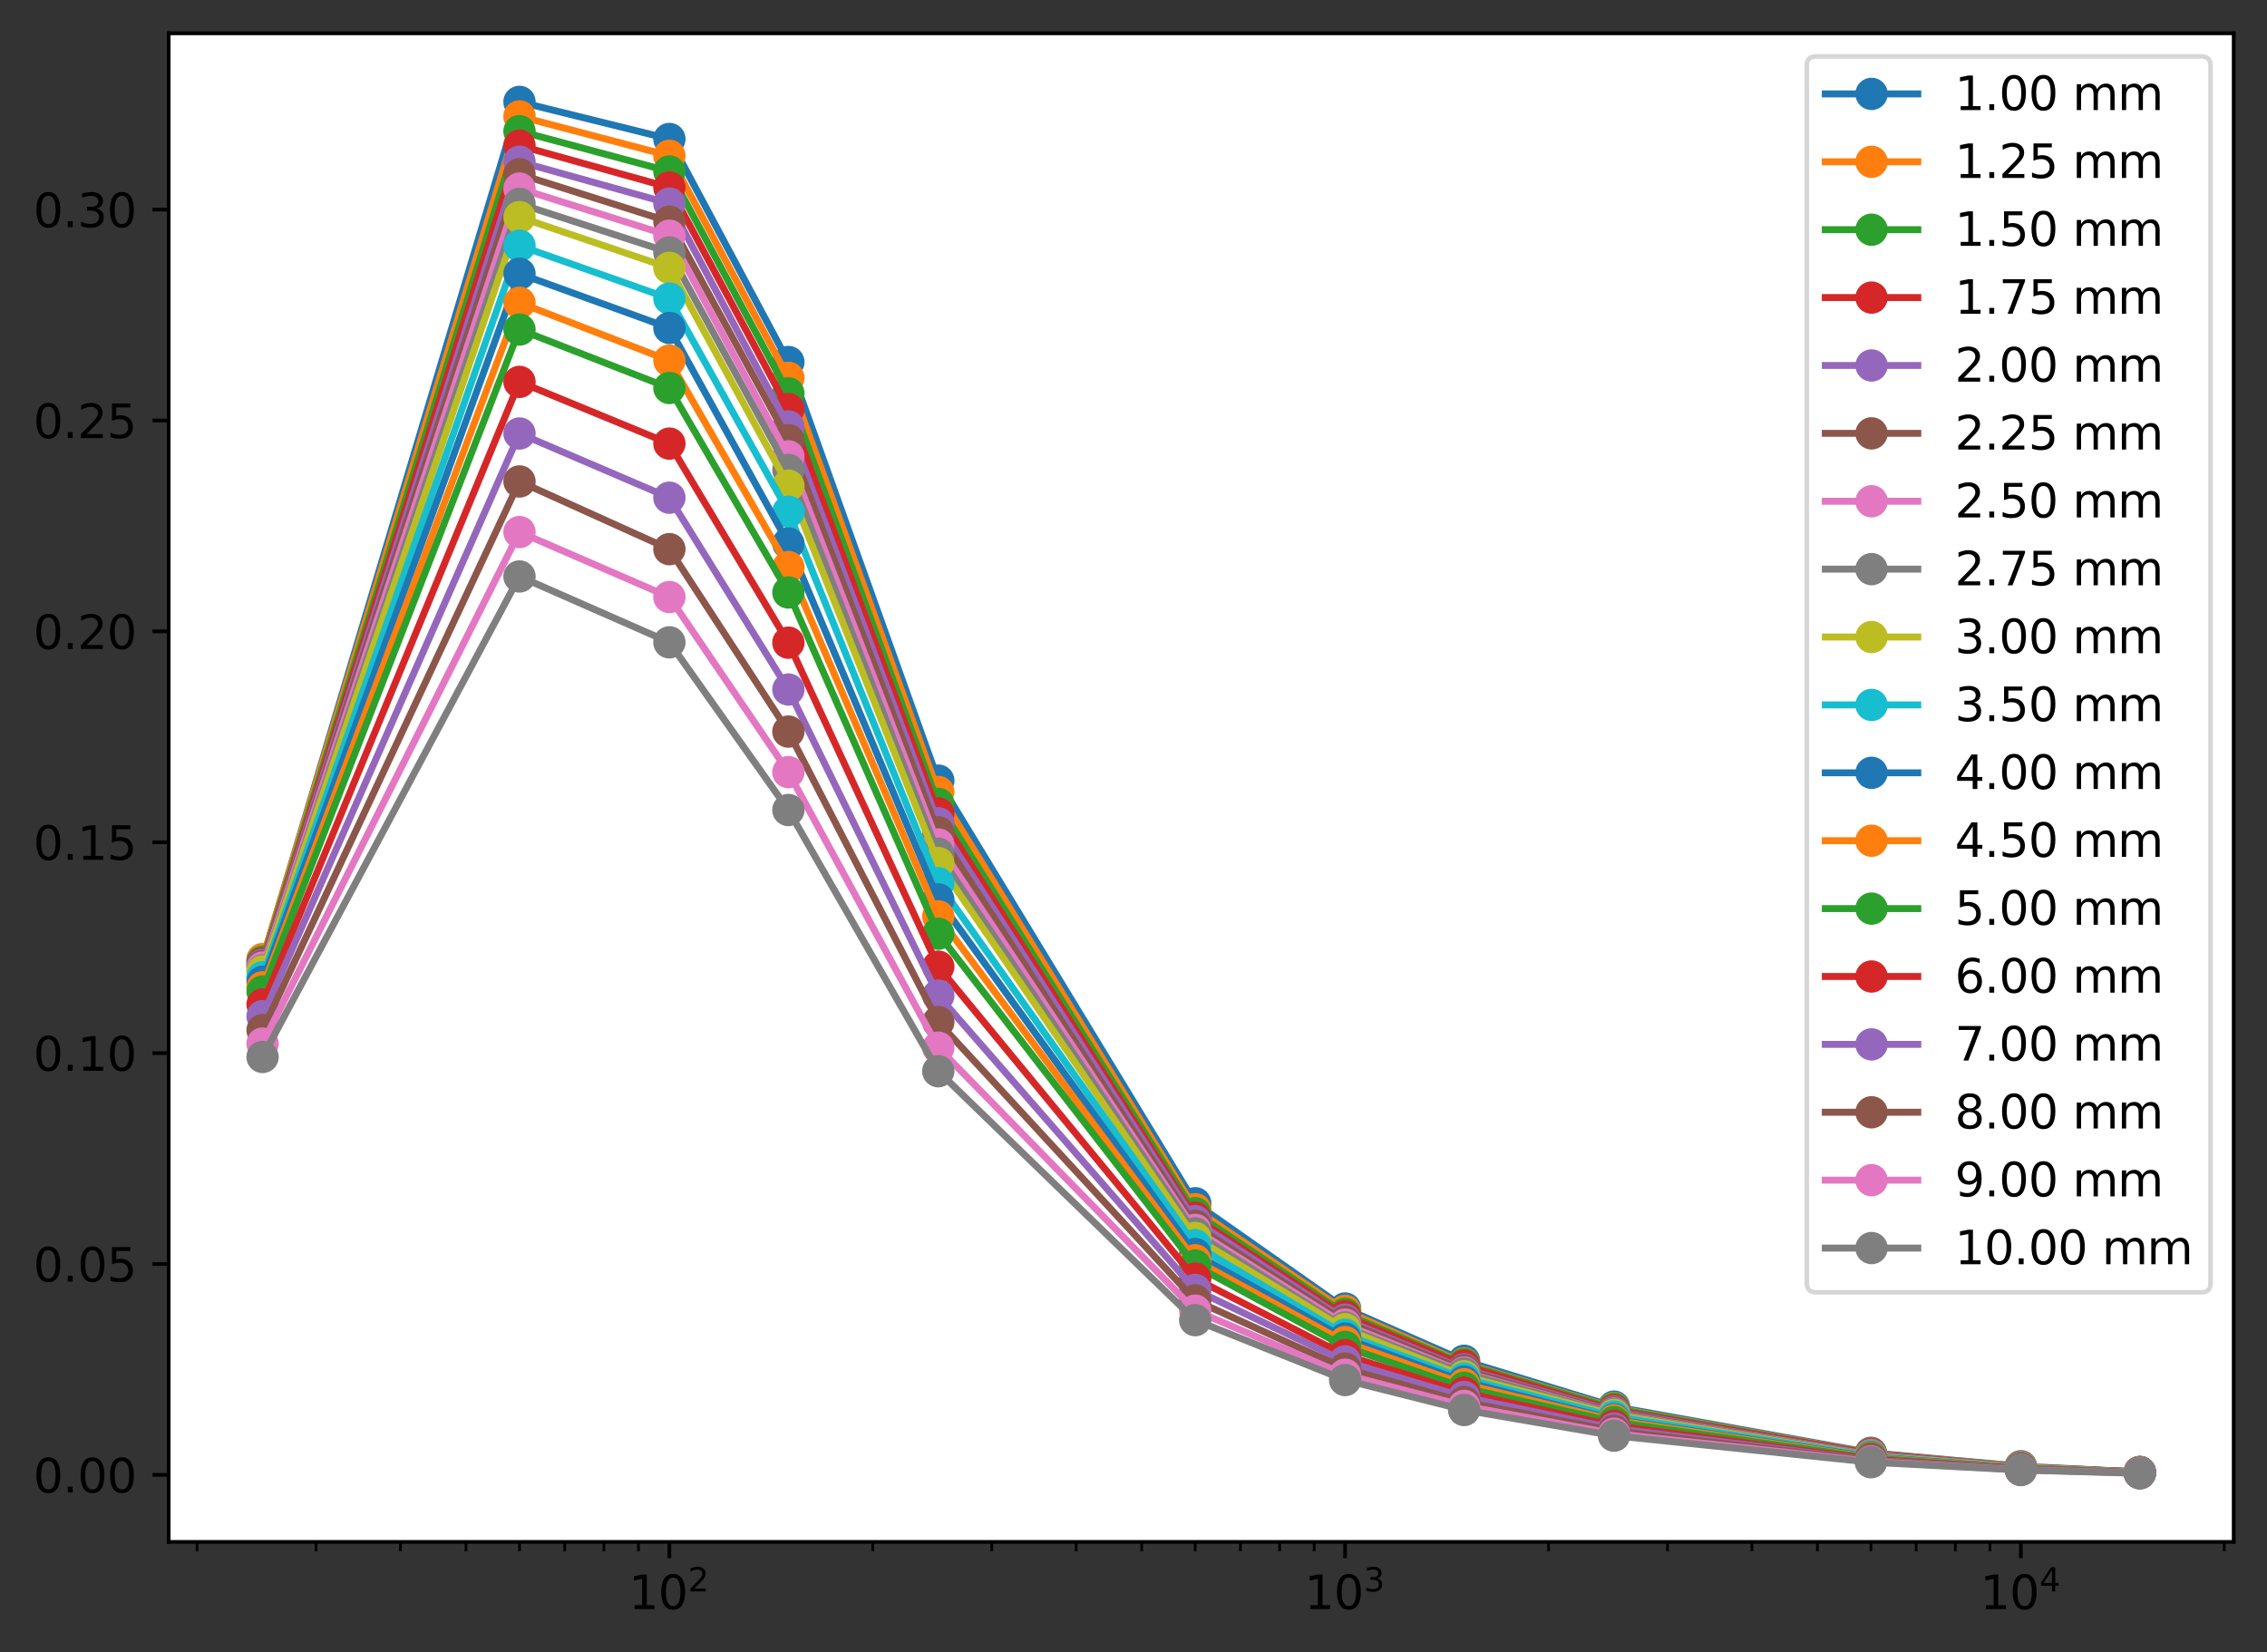 <?xml version="1.0" encoding="utf-8" standalone="no"?>
<!DOCTYPE svg PUBLIC "-//W3C//DTD SVG 1.1//EN"
  "http://www.w3.org/Graphics/SVG/1.1/DTD/svg11.dtd">
<svg height="357.238pt" version="1.1" viewBox="0 0 490.066 357.238" width="490.066pt" xmlns="http://www.w3.org/2000/svg" xmlns:xlink="http://www.w3.org/1999/xlink">
 <rect x="0" y="0" width="490.066" height="357.238" fill="#333333" stroke="none"/>
 <defs>
  <style type="text/css">*{stroke-linecap:butt;stroke-linejoin:round;}</style>
 </defs>
 <g id="figure_1">
  <g id="patch_1">
   <path d="M 0 357.238 
L 490.066 357.238 
L 490.066 0 
L 0 0 
z
" style="fill:none;"/>
  </g>
  <g id="axes_1">
   <g id="patch_2">
    <path d="M 36.466 333.36 
L 482.866 333.36 
L 482.866 7.2 
L 36.466 7.2 
z
" style="fill:#ffffff;"/>
   </g>
   <g id="matplotlib.axis_1">
    <g id="xtick_1">
     <g id="line2d_1">
      <defs>
       <path d="M 0 0 
L 0 3.5 
" id="mfb9cd55ff0" style="stroke:#000000;stroke-width:0.8;"/>
      </defs>
      <g>
       <use style="stroke:#000000;stroke-width:0.8;" x="144.702" xlink:href="#mfb9cd55ff0" y="333.36"/>
      </g>
     </g>
     <g id="text_1">
      <!-- $\mathdefault{10^{2}}$ -->
      <g transform="translate(135.902 347.958)scale(0.1 -0.1)">
       <defs>
        <path d="M 794 531 
L 1825 531 
L 1825 4091 
L 703 3866 
L 703 4441 
L 1819 4666 
L 2450 4666 
L 2450 531 
L 3481 531 
L 3481 0 
L 794 0 
L 794 531 
z
" id="DejaVuSans-31" transform="scale(0.016)"/>
        <path d="M 2034 4250 
Q 1547 4250 1301 3770 
Q 1056 3291 1056 2328 
Q 1056 1369 1301 889 
Q 1547 409 2034 409 
Q 2525 409 2770 889 
Q 3016 1369 3016 2328 
Q 3016 3291 2770 3770 
Q 2525 4250 2034 4250 
z
M 2034 4750 
Q 2819 4750 3233 4129 
Q 3647 3509 3647 2328 
Q 3647 1150 3233 529 
Q 2819 -91 2034 -91 
Q 1250 -91 836 529 
Q 422 1150 422 2328 
Q 422 3509 836 4129 
Q 1250 4750 2034 4750 
z
" id="DejaVuSans-30" transform="scale(0.016)"/>
        <path d="M 1228 531 
L 3431 531 
L 3431 0 
L 469 0 
L 469 531 
Q 828 903 1448 1529 
Q 2069 2156 2228 2338 
Q 2531 2678 2651 2914 
Q 2772 3150 2772 3378 
Q 2772 3750 2511 3984 
Q 2250 4219 1831 4219 
Q 1534 4219 1204 4116 
Q 875 4013 500 3803 
L 500 4441 
Q 881 4594 1212 4672 
Q 1544 4750 1819 4750 
Q 2544 4750 2975 4387 
Q 3406 4025 3406 3419 
Q 3406 3131 3298 2873 
Q 3191 2616 2906 2266 
Q 2828 2175 2409 1742 
Q 1991 1309 1228 531 
z
" id="DejaVuSans-32" transform="scale(0.016)"/>
       </defs>
       <use transform="translate(0 0.766)" xlink:href="#DejaVuSans-31"/>
       <use transform="translate(63.623 0.766)" xlink:href="#DejaVuSans-30"/>
       <use transform="translate(128.203 39.047)scale(0.7)" xlink:href="#DejaVuSans-32"/>
      </g>
     </g>
    </g>
    <g id="xtick_2">
     <g id="line2d_2">
      <g>
       <use style="stroke:#000000;stroke-width:0.8;" x="290.777" xlink:href="#mfb9cd55ff0" y="333.36"/>
      </g>
     </g>
     <g id="text_2">
      <!-- $\mathdefault{10^{3}}$ -->
      <g transform="translate(281.977 347.958)scale(0.1 -0.1)">
       <defs>
        <path d="M 2597 2516 
Q 3050 2419 3304 2112 
Q 3559 1806 3559 1356 
Q 3559 666 3084 287 
Q 2609 -91 1734 -91 
Q 1441 -91 1130 -33 
Q 819 25 488 141 
L 488 750 
Q 750 597 1062 519 
Q 1375 441 1716 441 
Q 2309 441 2620 675 
Q 2931 909 2931 1356 
Q 2931 1769 2642 2001 
Q 2353 2234 1838 2234 
L 1294 2234 
L 1294 2753 
L 1863 2753 
Q 2328 2753 2575 2939 
Q 2822 3125 2822 3475 
Q 2822 3834 2567 4026 
Q 2313 4219 1838 4219 
Q 1578 4219 1281 4162 
Q 984 4106 628 3988 
L 628 4550 
Q 988 4650 1302 4700 
Q 1616 4750 1894 4750 
Q 2613 4750 3031 4423 
Q 3450 4097 3450 3541 
Q 3450 3153 3228 2886 
Q 3006 2619 2597 2516 
z
" id="DejaVuSans-33" transform="scale(0.016)"/>
       </defs>
       <use transform="translate(0 0.766)" xlink:href="#DejaVuSans-31"/>
       <use transform="translate(63.623 0.766)" xlink:href="#DejaVuSans-30"/>
       <use transform="translate(128.203 39.047)scale(0.7)" xlink:href="#DejaVuSans-33"/>
      </g>
     </g>
    </g>
    <g id="xtick_3">
     <g id="line2d_3">
      <g>
       <use style="stroke:#000000;stroke-width:0.8;" x="436.852" xlink:href="#mfb9cd55ff0" y="333.36"/>
      </g>
     </g>
     <g id="text_3">
      <!-- $\mathdefault{10^{4}}$ -->
      <g transform="translate(428.052 347.958)scale(0.1 -0.1)">
       <defs>
        <path d="M 2419 4116 
L 825 1625 
L 2419 1625 
L 2419 4116 
z
M 2253 4666 
L 3047 4666 
L 3047 1625 
L 3713 1625 
L 3713 1100 
L 3047 1100 
L 3047 0 
L 2419 0 
L 2419 1100 
L 313 1100 
L 313 1709 
L 2253 4666 
z
" id="DejaVuSans-34" transform="scale(0.016)"/>
       </defs>
       <use transform="translate(0 0.684)" xlink:href="#DejaVuSans-31"/>
       <use transform="translate(63.623 0.684)" xlink:href="#DejaVuSans-30"/>
       <use transform="translate(128.203 38.966)scale(0.7)" xlink:href="#DejaVuSans-34"/>
      </g>
     </g>
    </g>
    <g id="xtick_4">
     <g id="line2d_4">
      <defs>
       <path d="M 0 0 
L 0 2 
" id="mf9c0969a9e" style="stroke:#000000;stroke-width:0.6;"/>
      </defs>
      <g>
       <use style="stroke:#000000;stroke-width:0.6;" x="42.6" xlink:href="#mf9c0969a9e" y="333.36"/>
      </g>
     </g>
    </g>
    <g id="xtick_5">
     <g id="line2d_5">
      <g>
       <use style="stroke:#000000;stroke-width:0.6;" x="68.323" xlink:href="#mf9c0969a9e" y="333.36"/>
      </g>
     </g>
    </g>
    <g id="xtick_6">
     <g id="line2d_6">
      <g>
       <use style="stroke:#000000;stroke-width:0.6;" x="86.573" xlink:href="#mf9c0969a9e" y="333.36"/>
      </g>
     </g>
    </g>
    <g id="xtick_7">
     <g id="line2d_7">
      <g>
       <use style="stroke:#000000;stroke-width:0.6;" x="100.729" xlink:href="#mf9c0969a9e" y="333.36"/>
      </g>
     </g>
    </g>
    <g id="xtick_8">
     <g id="line2d_8">
      <g>
       <use style="stroke:#000000;stroke-width:0.6;" x="112.296" xlink:href="#mf9c0969a9e" y="333.36"/>
      </g>
     </g>
    </g>
    <g id="xtick_9">
     <g id="line2d_9">
      <g>
       <use style="stroke:#000000;stroke-width:0.6;" x="122.075" xlink:href="#mf9c0969a9e" y="333.36"/>
      </g>
     </g>
    </g>
    <g id="xtick_10">
     <g id="line2d_10">
      <g>
       <use style="stroke:#000000;stroke-width:0.6;" x="130.546" xlink:href="#mf9c0969a9e" y="333.36"/>
      </g>
     </g>
    </g>
    <g id="xtick_11">
     <g id="line2d_11">
      <g>
       <use style="stroke:#000000;stroke-width:0.6;" x="138.018" xlink:href="#mf9c0969a9e" y="333.36"/>
      </g>
     </g>
    </g>
    <g id="xtick_12">
     <g id="line2d_12">
      <g>
       <use style="stroke:#000000;stroke-width:0.6;" x="188.675" xlink:href="#mf9c0969a9e" y="333.36"/>
      </g>
     </g>
    </g>
    <g id="xtick_13">
     <g id="line2d_13">
      <g>
       <use style="stroke:#000000;stroke-width:0.6;" x="214.398" xlink:href="#mf9c0969a9e" y="333.36"/>
      </g>
     </g>
    </g>
    <g id="xtick_14">
     <g id="line2d_14">
      <g>
       <use style="stroke:#000000;stroke-width:0.6;" x="232.648" xlink:href="#mf9c0969a9e" y="333.36"/>
      </g>
     </g>
    </g>
    <g id="xtick_15">
     <g id="line2d_15">
      <g>
       <use style="stroke:#000000;stroke-width:0.6;" x="246.804" xlink:href="#mf9c0969a9e" y="333.36"/>
      </g>
     </g>
    </g>
    <g id="xtick_16">
     <g id="line2d_16">
      <g>
       <use style="stroke:#000000;stroke-width:0.6;" x="258.371" xlink:href="#mf9c0969a9e" y="333.36"/>
      </g>
     </g>
    </g>
    <g id="xtick_17">
     <g id="line2d_17">
      <g>
       <use style="stroke:#000000;stroke-width:0.6;" x="268.15" xlink:href="#mf9c0969a9e" y="333.36"/>
      </g>
     </g>
    </g>
    <g id="xtick_18">
     <g id="line2d_18">
      <g>
       <use style="stroke:#000000;stroke-width:0.6;" x="276.621" xlink:href="#mf9c0969a9e" y="333.36"/>
      </g>
     </g>
    </g>
    <g id="xtick_19">
     <g id="line2d_19">
      <g>
       <use style="stroke:#000000;stroke-width:0.6;" x="284.093" xlink:href="#mf9c0969a9e" y="333.36"/>
      </g>
     </g>
    </g>
    <g id="xtick_20">
     <g id="line2d_20">
      <g>
       <use style="stroke:#000000;stroke-width:0.6;" x="334.75" xlink:href="#mf9c0969a9e" y="333.36"/>
      </g>
     </g>
    </g>
    <g id="xtick_21">
     <g id="line2d_21">
      <g>
       <use style="stroke:#000000;stroke-width:0.6;" x="360.473" xlink:href="#mf9c0969a9e" y="333.36"/>
      </g>
     </g>
    </g>
    <g id="xtick_22">
     <g id="line2d_22">
      <g>
       <use style="stroke:#000000;stroke-width:0.6;" x="378.723" xlink:href="#mf9c0969a9e" y="333.36"/>
      </g>
     </g>
    </g>
    <g id="xtick_23">
     <g id="line2d_23">
      <g>
       <use style="stroke:#000000;stroke-width:0.6;" x="392.879" xlink:href="#mf9c0969a9e" y="333.36"/>
      </g>
     </g>
    </g>
    <g id="xtick_24">
     <g id="line2d_24">
      <g>
       <use style="stroke:#000000;stroke-width:0.6;" x="404.446" xlink:href="#mf9c0969a9e" y="333.36"/>
      </g>
     </g>
    </g>
    <g id="xtick_25">
     <g id="line2d_25">
      <g>
       <use style="stroke:#000000;stroke-width:0.6;" x="414.225" xlink:href="#mf9c0969a9e" y="333.36"/>
      </g>
     </g>
    </g>
    <g id="xtick_26">
     <g id="line2d_26">
      <g>
       <use style="stroke:#000000;stroke-width:0.6;" x="422.696" xlink:href="#mf9c0969a9e" y="333.36"/>
      </g>
     </g>
    </g>
    <g id="xtick_27">
     <g id="line2d_27">
      <g>
       <use style="stroke:#000000;stroke-width:0.6;" x="430.168" xlink:href="#mf9c0969a9e" y="333.36"/>
      </g>
     </g>
    </g>
    <g id="xtick_28">
     <g id="line2d_28">
      <g>
       <use style="stroke:#000000;stroke-width:0.6;" x="480.825" xlink:href="#mf9c0969a9e" y="333.36"/>
      </g>
     </g>
    </g>
   </g>
   <g id="matplotlib.axis_2">
    <g id="ytick_1">
     <g id="line2d_29">
      <defs>
       <path d="M 0 0 
L -3.5 0 
" id="m1e2ea52108" style="stroke:#000000;stroke-width:0.8;"/>
      </defs>
      <g>
       <use style="stroke:#000000;stroke-width:0.8;" x="36.466" xlink:href="#m1e2ea52108" y="318.868"/>
      </g>
     </g>
     <g id="text_4">
      <!-- 0.00 -->
      <g transform="translate(7.2 322.668)scale(0.1 -0.1)">
       <defs>
        <path d="M 684 794 
L 1344 794 
L 1344 0 
L 684 0 
L 684 794 
z
" id="DejaVuSans-2e" transform="scale(0.016)"/>
       </defs>
       <use xlink:href="#DejaVuSans-30"/>
       <use x="63.623" xlink:href="#DejaVuSans-2e"/>
       <use x="95.41" xlink:href="#DejaVuSans-30"/>
       <use x="159.033" xlink:href="#DejaVuSans-30"/>
      </g>
     </g>
    </g>
    <g id="ytick_2">
     <g id="line2d_30">
      <g>
       <use style="stroke:#000000;stroke-width:0.8;" x="36.466" xlink:href="#m1e2ea52108" y="273.276"/>
      </g>
     </g>
     <g id="text_5">
      <!-- 0.05 -->
      <g transform="translate(7.2 277.075)scale(0.1 -0.1)">
       <defs>
        <path d="M 691 4666 
L 3169 4666 
L 3169 4134 
L 1269 4134 
L 1269 2991 
Q 1406 3038 1543 3061 
Q 1681 3084 1819 3084 
Q 2600 3084 3056 2656 
Q 3513 2228 3513 1497 
Q 3513 744 3044 326 
Q 2575 -91 1722 -91 
Q 1428 -91 1123 -41 
Q 819 9 494 109 
L 494 744 
Q 775 591 1075 516 
Q 1375 441 1709 441 
Q 2250 441 2565 725 
Q 2881 1009 2881 1497 
Q 2881 1984 2565 2268 
Q 2250 2553 1709 2553 
Q 1456 2553 1204 2497 
Q 953 2441 691 2322 
L 691 4666 
z
" id="DejaVuSans-35" transform="scale(0.016)"/>
       </defs>
       <use xlink:href="#DejaVuSans-30"/>
       <use x="63.623" xlink:href="#DejaVuSans-2e"/>
       <use x="95.41" xlink:href="#DejaVuSans-30"/>
       <use x="159.033" xlink:href="#DejaVuSans-35"/>
      </g>
     </g>
    </g>
    <g id="ytick_3">
     <g id="line2d_31">
      <g>
       <use style="stroke:#000000;stroke-width:0.8;" x="36.466" xlink:href="#m1e2ea52108" y="227.683"/>
      </g>
     </g>
     <g id="text_6">
      <!-- 0.10 -->
      <g transform="translate(7.2 231.482)scale(0.1 -0.1)">
       <use xlink:href="#DejaVuSans-30"/>
       <use x="63.623" xlink:href="#DejaVuSans-2e"/>
       <use x="95.41" xlink:href="#DejaVuSans-31"/>
       <use x="159.033" xlink:href="#DejaVuSans-30"/>
      </g>
     </g>
    </g>
    <g id="ytick_4">
     <g id="line2d_32">
      <g>
       <use style="stroke:#000000;stroke-width:0.8;" x="36.466" xlink:href="#m1e2ea52108" y="182.091"/>
      </g>
     </g>
     <g id="text_7">
      <!-- 0.15 -->
      <g transform="translate(7.2 185.89)scale(0.1 -0.1)">
       <use xlink:href="#DejaVuSans-30"/>
       <use x="63.623" xlink:href="#DejaVuSans-2e"/>
       <use x="95.41" xlink:href="#DejaVuSans-31"/>
       <use x="159.033" xlink:href="#DejaVuSans-35"/>
      </g>
     </g>
    </g>
    <g id="ytick_5">
     <g id="line2d_33">
      <g>
       <use style="stroke:#000000;stroke-width:0.8;" x="36.466" xlink:href="#m1e2ea52108" y="136.498"/>
      </g>
     </g>
     <g id="text_8">
      <!-- 0.20 -->
      <g transform="translate(7.2 140.297)scale(0.1 -0.1)">
       <use xlink:href="#DejaVuSans-30"/>
       <use x="63.623" xlink:href="#DejaVuSans-2e"/>
       <use x="95.41" xlink:href="#DejaVuSans-32"/>
       <use x="159.033" xlink:href="#DejaVuSans-30"/>
      </g>
     </g>
    </g>
    <g id="ytick_6">
     <g id="line2d_34">
      <g>
       <use style="stroke:#000000;stroke-width:0.8;" x="36.466" xlink:href="#m1e2ea52108" y="90.906"/>
      </g>
     </g>
     <g id="text_9">
      <!-- 0.25 -->
      <g transform="translate(7.2 94.705)scale(0.1 -0.1)">
       <use xlink:href="#DejaVuSans-30"/>
       <use x="63.623" xlink:href="#DejaVuSans-2e"/>
       <use x="95.41" xlink:href="#DejaVuSans-32"/>
       <use x="159.033" xlink:href="#DejaVuSans-35"/>
      </g>
     </g>
    </g>
    <g id="ytick_7">
     <g id="line2d_35">
      <g>
       <use style="stroke:#000000;stroke-width:0.8;" x="36.466" xlink:href="#m1e2ea52108" y="45.313"/>
      </g>
     </g>
     <g id="text_10">
      <!-- 0.30 -->
      <g transform="translate(7.2 49.112)scale(0.1 -0.1)">
       <use xlink:href="#DejaVuSans-30"/>
       <use x="63.623" xlink:href="#DejaVuSans-2e"/>
       <use x="95.41" xlink:href="#DejaVuSans-33"/>
       <use x="159.033" xlink:href="#DejaVuSans-30"/>
      </g>
     </g>
    </g>
   </g>
   <g id="line2d_36">
    <path clip-path="url(#p3ebe8337b2)" d="M 56.757 207.567 
L 112.296 22.025 
L 144.702 30.046 
L 170.425 78.26 
L 202.831 168.767 
L 258.371 260.131 
L 290.777 282.892 
L 316.5 294.197 
L 348.906 304.102 
L 404.446 314.093 
L 436.852 316.999 
L 462.575 318.249 
" style="fill:none;stroke:#1f77b4;stroke-linecap:square;stroke-width:1.5;"/>
    <defs>
     <path d="M 0 3 
C 0.796 3 1.559 2.684 2.121 2.121 
C 2.684 1.559 3 0.796 3 0 
C 3 -0.796 2.684 -1.559 2.121 -2.121 
C 1.559 -2.684 0.796 -3 0 -3 
C -0.796 -3 -1.559 -2.684 -2.121 -2.121 
C -2.684 -1.559 -3 -0.796 -3 0 
C -3 0.796 -2.684 1.559 -2.121 2.121 
C -1.559 2.684 -0.796 3 0 3 
z
" id="mf6093482ff" style="stroke:#1f77b4;"/>
    </defs>
    <g clip-path="url(#p3ebe8337b2)">
     <use style="fill:#1f77b4;stroke:#1f77b4;" x="56.757" xlink:href="#mf6093482ff" y="207.567"/>
     <use style="fill:#1f77b4;stroke:#1f77b4;" x="112.296" xlink:href="#mf6093482ff" y="22.025"/>
     <use style="fill:#1f77b4;stroke:#1f77b4;" x="144.702" xlink:href="#mf6093482ff" y="30.046"/>
     <use style="fill:#1f77b4;stroke:#1f77b4;" x="170.425" xlink:href="#mf6093482ff" y="78.26"/>
     <use style="fill:#1f77b4;stroke:#1f77b4;" x="202.831" xlink:href="#mf6093482ff" y="168.767"/>
     <use style="fill:#1f77b4;stroke:#1f77b4;" x="258.371" xlink:href="#mf6093482ff" y="260.131"/>
     <use style="fill:#1f77b4;stroke:#1f77b4;" x="290.777" xlink:href="#mf6093482ff" y="282.892"/>
     <use style="fill:#1f77b4;stroke:#1f77b4;" x="316.5" xlink:href="#mf6093482ff" y="294.197"/>
     <use style="fill:#1f77b4;stroke:#1f77b4;" x="348.906" xlink:href="#mf6093482ff" y="304.102"/>
     <use style="fill:#1f77b4;stroke:#1f77b4;" x="404.446" xlink:href="#mf6093482ff" y="314.093"/>
     <use style="fill:#1f77b4;stroke:#1f77b4;" x="436.852" xlink:href="#mf6093482ff" y="316.999"/>
     <use style="fill:#1f77b4;stroke:#1f77b4;" x="462.575" xlink:href="#mf6093482ff" y="318.249"/>
    </g>
   </g>
   <g id="line2d_37">
    <path clip-path="url(#p3ebe8337b2)" d="M 56.757 207.346 
L 112.296 25.155 
L 144.702 33.676 
L 170.425 81.686 
L 202.831 171.227 
L 258.371 261.433 
L 290.777 283.385 
L 316.5 294.759 
L 348.906 304.382 
L 404.446 314.24 
L 436.852 317.086 
L 462.575 318.261 
" style="fill:none;stroke:#ff7f0e;stroke-linecap:square;stroke-width:1.5;"/>
    <defs>
     <path d="M 0 3 
C 0.796 3 1.559 2.684 2.121 2.121 
C 2.684 1.559 3 0.796 3 0 
C 3 -0.796 2.684 -1.559 2.121 -2.121 
C 1.559 -2.684 0.796 -3 0 -3 
C -0.796 -3 -1.559 -2.684 -2.121 -2.121 
C -2.684 -1.559 -3 -0.796 -3 0 
C -3 0.796 -2.684 1.559 -2.121 2.121 
C -1.559 2.684 -0.796 3 0 3 
z
" id="m1b0962c431" style="stroke:#ff7f0e;"/>
    </defs>
    <g clip-path="url(#p3ebe8337b2)">
     <use style="fill:#ff7f0e;stroke:#ff7f0e;" x="56.757" xlink:href="#m1b0962c431" y="207.346"/>
     <use style="fill:#ff7f0e;stroke:#ff7f0e;" x="112.296" xlink:href="#m1b0962c431" y="25.155"/>
     <use style="fill:#ff7f0e;stroke:#ff7f0e;" x="144.702" xlink:href="#m1b0962c431" y="33.676"/>
     <use style="fill:#ff7f0e;stroke:#ff7f0e;" x="170.425" xlink:href="#m1b0962c431" y="81.686"/>
     <use style="fill:#ff7f0e;stroke:#ff7f0e;" x="202.831" xlink:href="#m1b0962c431" y="171.227"/>
     <use style="fill:#ff7f0e;stroke:#ff7f0e;" x="258.371" xlink:href="#m1b0962c431" y="261.433"/>
     <use style="fill:#ff7f0e;stroke:#ff7f0e;" x="290.777" xlink:href="#m1b0962c431" y="283.385"/>
     <use style="fill:#ff7f0e;stroke:#ff7f0e;" x="316.5" xlink:href="#m1b0962c431" y="294.759"/>
     <use style="fill:#ff7f0e;stroke:#ff7f0e;" x="348.906" xlink:href="#m1b0962c431" y="304.382"/>
     <use style="fill:#ff7f0e;stroke:#ff7f0e;" x="404.446" xlink:href="#m1b0962c431" y="314.24"/>
     <use style="fill:#ff7f0e;stroke:#ff7f0e;" x="436.852" xlink:href="#m1b0962c431" y="317.086"/>
     <use style="fill:#ff7f0e;stroke:#ff7f0e;" x="462.575" xlink:href="#m1b0962c431" y="318.261"/>
    </g>
   </g>
   <g id="line2d_38">
    <path clip-path="url(#p3ebe8337b2)" d="M 56.757 207.915 
L 112.296 28.349 
L 144.702 37.063 
L 170.425 85.025 
L 202.831 173.791 
L 258.371 262.296 
L 290.777 284.05 
L 316.5 294.948 
L 348.906 304.53 
L 404.446 314.351 
L 436.852 317.143 
L 462.575 318.248 
" style="fill:none;stroke:#2ca02c;stroke-linecap:square;stroke-width:1.5;"/>
    <defs>
     <path d="M 0 3 
C 0.796 3 1.559 2.684 2.121 2.121 
C 2.684 1.559 3 0.796 3 0 
C 3 -0.796 2.684 -1.559 2.121 -2.121 
C 1.559 -2.684 0.796 -3 0 -3 
C -0.796 -3 -1.559 -2.684 -2.121 -2.121 
C -2.684 -1.559 -3 -0.796 -3 0 
C -3 0.796 -2.684 1.559 -2.121 2.121 
C -1.559 2.684 -0.796 3 0 3 
z
" id="m99d0389d8b" style="stroke:#2ca02c;"/>
    </defs>
    <g clip-path="url(#p3ebe8337b2)">
     <use style="fill:#2ca02c;stroke:#2ca02c;" x="56.757" xlink:href="#m99d0389d8b" y="207.915"/>
     <use style="fill:#2ca02c;stroke:#2ca02c;" x="112.296" xlink:href="#m99d0389d8b" y="28.349"/>
     <use style="fill:#2ca02c;stroke:#2ca02c;" x="144.702" xlink:href="#m99d0389d8b" y="37.063"/>
     <use style="fill:#2ca02c;stroke:#2ca02c;" x="170.425" xlink:href="#m99d0389d8b" y="85.025"/>
     <use style="fill:#2ca02c;stroke:#2ca02c;" x="202.831" xlink:href="#m99d0389d8b" y="173.791"/>
     <use style="fill:#2ca02c;stroke:#2ca02c;" x="258.371" xlink:href="#m99d0389d8b" y="262.296"/>
     <use style="fill:#2ca02c;stroke:#2ca02c;" x="290.777" xlink:href="#m99d0389d8b" y="284.05"/>
     <use style="fill:#2ca02c;stroke:#2ca02c;" x="316.5" xlink:href="#m99d0389d8b" y="294.948"/>
     <use style="fill:#2ca02c;stroke:#2ca02c;" x="348.906" xlink:href="#m99d0389d8b" y="304.53"/>
     <use style="fill:#2ca02c;stroke:#2ca02c;" x="404.446" xlink:href="#m99d0389d8b" y="314.351"/>
     <use style="fill:#2ca02c;stroke:#2ca02c;" x="436.852" xlink:href="#m99d0389d8b" y="317.143"/>
     <use style="fill:#2ca02c;stroke:#2ca02c;" x="462.575" xlink:href="#m99d0389d8b" y="318.248"/>
    </g>
   </g>
   <g id="line2d_39">
    <path clip-path="url(#p3ebe8337b2)" d="M 56.757 208.336 
L 112.296 31.487 
L 144.702 40.52 
L 170.425 88.435 
L 202.831 175.841 
L 258.371 263.266 
L 290.777 284.58 
L 316.5 295.276 
L 348.906 304.901 
L 404.446 314.323 
L 436.852 317.161 
L 462.575 318.26 
" style="fill:none;stroke:#d62728;stroke-linecap:square;stroke-width:1.5;"/>
    <defs>
     <path d="M 0 3 
C 0.796 3 1.559 2.684 2.121 2.121 
C 2.684 1.559 3 0.796 3 0 
C 3 -0.796 2.684 -1.559 2.121 -2.121 
C 1.559 -2.684 0.796 -3 0 -3 
C -0.796 -3 -1.559 -2.684 -2.121 -2.121 
C -2.684 -1.559 -3 -0.796 -3 0 
C -3 0.796 -2.684 1.559 -2.121 2.121 
C -1.559 2.684 -0.796 3 0 3 
z
" id="m36e2075247" style="stroke:#d62728;"/>
    </defs>
    <g clip-path="url(#p3ebe8337b2)">
     <use style="fill:#d62728;stroke:#d62728;" x="56.757" xlink:href="#m36e2075247" y="208.336"/>
     <use style="fill:#d62728;stroke:#d62728;" x="112.296" xlink:href="#m36e2075247" y="31.487"/>
     <use style="fill:#d62728;stroke:#d62728;" x="144.702" xlink:href="#m36e2075247" y="40.52"/>
     <use style="fill:#d62728;stroke:#d62728;" x="170.425" xlink:href="#m36e2075247" y="88.435"/>
     <use style="fill:#d62728;stroke:#d62728;" x="202.831" xlink:href="#m36e2075247" y="175.841"/>
     <use style="fill:#d62728;stroke:#d62728;" x="258.371" xlink:href="#m36e2075247" y="263.266"/>
     <use style="fill:#d62728;stroke:#d62728;" x="290.777" xlink:href="#m36e2075247" y="284.58"/>
     <use style="fill:#d62728;stroke:#d62728;" x="316.5" xlink:href="#m36e2075247" y="295.276"/>
     <use style="fill:#d62728;stroke:#d62728;" x="348.906" xlink:href="#m36e2075247" y="304.901"/>
     <use style="fill:#d62728;stroke:#d62728;" x="404.446" xlink:href="#m36e2075247" y="314.323"/>
     <use style="fill:#d62728;stroke:#d62728;" x="436.852" xlink:href="#m36e2075247" y="317.161"/>
     <use style="fill:#d62728;stroke:#d62728;" x="462.575" xlink:href="#m36e2075247" y="318.26"/>
    </g>
   </g>
   <g id="line2d_40">
    <path clip-path="url(#p3ebe8337b2)" d="M 56.757 208.585 
L 112.296 34.959 
L 144.702 43.999 
L 170.425 92.21 
L 202.831 177.986 
L 258.371 264.009 
L 290.777 285.306 
L 316.5 296.002 
L 348.906 305.158 
L 404.446 314.528 
L 436.852 317.183 
L 462.575 318.289 
" style="fill:none;stroke:#9467bd;stroke-linecap:square;stroke-width:1.5;"/>
    <defs>
     <path d="M 0 3 
C 0.796 3 1.559 2.684 2.121 2.121 
C 2.684 1.559 3 0.796 3 0 
C 3 -0.796 2.684 -1.559 2.121 -2.121 
C 1.559 -2.684 0.796 -3 0 -3 
C -0.796 -3 -1.559 -2.684 -2.121 -2.121 
C -2.684 -1.559 -3 -0.796 -3 0 
C -3 0.796 -2.684 1.559 -2.121 2.121 
C -1.559 2.684 -0.796 3 0 3 
z
" id="m5b9600f486" style="stroke:#9467bd;"/>
    </defs>
    <g clip-path="url(#p3ebe8337b2)">
     <use style="fill:#9467bd;stroke:#9467bd;" x="56.757" xlink:href="#m5b9600f486" y="208.585"/>
     <use style="fill:#9467bd;stroke:#9467bd;" x="112.296" xlink:href="#m5b9600f486" y="34.959"/>
     <use style="fill:#9467bd;stroke:#9467bd;" x="144.702" xlink:href="#m5b9600f486" y="43.999"/>
     <use style="fill:#9467bd;stroke:#9467bd;" x="170.425" xlink:href="#m5b9600f486" y="92.21"/>
     <use style="fill:#9467bd;stroke:#9467bd;" x="202.831" xlink:href="#m5b9600f486" y="177.986"/>
     <use style="fill:#9467bd;stroke:#9467bd;" x="258.371" xlink:href="#m5b9600f486" y="264.009"/>
     <use style="fill:#9467bd;stroke:#9467bd;" x="290.777" xlink:href="#m5b9600f486" y="285.306"/>
     <use style="fill:#9467bd;stroke:#9467bd;" x="316.5" xlink:href="#m5b9600f486" y="296.002"/>
     <use style="fill:#9467bd;stroke:#9467bd;" x="348.906" xlink:href="#m5b9600f486" y="305.158"/>
     <use style="fill:#9467bd;stroke:#9467bd;" x="404.446" xlink:href="#m5b9600f486" y="314.528"/>
     <use style="fill:#9467bd;stroke:#9467bd;" x="436.852" xlink:href="#m5b9600f486" y="317.183"/>
     <use style="fill:#9467bd;stroke:#9467bd;" x="462.575" xlink:href="#m5b9600f486" y="318.289"/>
    </g>
   </g>
   <g id="line2d_41">
    <path clip-path="url(#p3ebe8337b2)" d="M 56.757 208.874 
L 112.296 37.668 
L 144.702 47.928 
L 170.425 95.158 
L 202.831 179.944 
L 258.371 265.026 
L 290.777 285.737 
L 316.5 296.258 
L 348.906 305.401 
L 404.446 314.524 
L 436.852 317.19 
L 462.575 318.308 
" style="fill:none;stroke:#8c564b;stroke-linecap:square;stroke-width:1.5;"/>
    <defs>
     <path d="M 0 3 
C 0.796 3 1.559 2.684 2.121 2.121 
C 2.684 1.559 3 0.796 3 0 
C 3 -0.796 2.684 -1.559 2.121 -2.121 
C 1.559 -2.684 0.796 -3 0 -3 
C -0.796 -3 -1.559 -2.684 -2.121 -2.121 
C -2.684 -1.559 -3 -0.796 -3 0 
C -3 0.796 -2.684 1.559 -2.121 2.121 
C -1.559 2.684 -0.796 3 0 3 
z
" id="mda2f6162e7" style="stroke:#8c564b;"/>
    </defs>
    <g clip-path="url(#p3ebe8337b2)">
     <use style="fill:#8c564b;stroke:#8c564b;" x="56.757" xlink:href="#mda2f6162e7" y="208.874"/>
     <use style="fill:#8c564b;stroke:#8c564b;" x="112.296" xlink:href="#mda2f6162e7" y="37.668"/>
     <use style="fill:#8c564b;stroke:#8c564b;" x="144.702" xlink:href="#mda2f6162e7" y="47.928"/>
     <use style="fill:#8c564b;stroke:#8c564b;" x="170.425" xlink:href="#mda2f6162e7" y="95.158"/>
     <use style="fill:#8c564b;stroke:#8c564b;" x="202.831" xlink:href="#mda2f6162e7" y="179.944"/>
     <use style="fill:#8c564b;stroke:#8c564b;" x="258.371" xlink:href="#mda2f6162e7" y="265.026"/>
     <use style="fill:#8c564b;stroke:#8c564b;" x="290.777" xlink:href="#mda2f6162e7" y="285.737"/>
     <use style="fill:#8c564b;stroke:#8c564b;" x="316.5" xlink:href="#mda2f6162e7" y="296.258"/>
     <use style="fill:#8c564b;stroke:#8c564b;" x="348.906" xlink:href="#mda2f6162e7" y="305.401"/>
     <use style="fill:#8c564b;stroke:#8c564b;" x="404.446" xlink:href="#mda2f6162e7" y="314.524"/>
     <use style="fill:#8c564b;stroke:#8c564b;" x="436.852" xlink:href="#mda2f6162e7" y="317.19"/>
     <use style="fill:#8c564b;stroke:#8c564b;" x="462.575" xlink:href="#mda2f6162e7" y="318.308"/>
    </g>
   </g>
   <g id="line2d_42">
    <path clip-path="url(#p3ebe8337b2)" d="M 56.757 209.178 
L 112.296 40.762 
L 144.702 50.948 
L 170.425 98.662 
L 202.831 182.57 
L 258.371 265.896 
L 290.777 286.383 
L 316.5 296.724 
L 348.906 305.605 
L 404.446 314.576 
L 436.852 317.257 
L 462.575 318.319 
" style="fill:none;stroke:#e377c2;stroke-linecap:square;stroke-width:1.5;"/>
    <defs>
     <path d="M 0 3 
C 0.796 3 1.559 2.684 2.121 2.121 
C 2.684 1.559 3 0.796 3 0 
C 3 -0.796 2.684 -1.559 2.121 -2.121 
C 1.559 -2.684 0.796 -3 0 -3 
C -0.796 -3 -1.559 -2.684 -2.121 -2.121 
C -2.684 -1.559 -3 -0.796 -3 0 
C -3 0.796 -2.684 1.559 -2.121 2.121 
C -1.559 2.684 -0.796 3 0 3 
z
" id="m379fdfcc05" style="stroke:#e377c2;"/>
    </defs>
    <g clip-path="url(#p3ebe8337b2)">
     <use style="fill:#e377c2;stroke:#e377c2;" x="56.757" xlink:href="#m379fdfcc05" y="209.178"/>
     <use style="fill:#e377c2;stroke:#e377c2;" x="112.296" xlink:href="#m379fdfcc05" y="40.762"/>
     <use style="fill:#e377c2;stroke:#e377c2;" x="144.702" xlink:href="#m379fdfcc05" y="50.948"/>
     <use style="fill:#e377c2;stroke:#e377c2;" x="170.425" xlink:href="#m379fdfcc05" y="98.662"/>
     <use style="fill:#e377c2;stroke:#e377c2;" x="202.831" xlink:href="#m379fdfcc05" y="182.57"/>
     <use style="fill:#e377c2;stroke:#e377c2;" x="258.371" xlink:href="#m379fdfcc05" y="265.896"/>
     <use style="fill:#e377c2;stroke:#e377c2;" x="290.777" xlink:href="#m379fdfcc05" y="286.383"/>
     <use style="fill:#e377c2;stroke:#e377c2;" x="316.5" xlink:href="#m379fdfcc05" y="296.724"/>
     <use style="fill:#e377c2;stroke:#e377c2;" x="348.906" xlink:href="#m379fdfcc05" y="305.605"/>
     <use style="fill:#e377c2;stroke:#e377c2;" x="404.446" xlink:href="#m379fdfcc05" y="314.576"/>
     <use style="fill:#e377c2;stroke:#e377c2;" x="436.852" xlink:href="#m379fdfcc05" y="317.257"/>
     <use style="fill:#e377c2;stroke:#e377c2;" x="462.575" xlink:href="#m379fdfcc05" y="318.319"/>
    </g>
   </g>
   <g id="line2d_43">
    <path clip-path="url(#p3ebe8337b2)" d="M 56.757 209.826 
L 112.296 44.054 
L 144.702 54.569 
L 170.425 101.594 
L 202.831 184.588 
L 258.371 266.621 
L 290.777 286.976 
L 316.5 296.941 
L 348.906 305.728 
L 404.446 314.658 
L 436.852 317.286 
L 462.575 318.326 
" style="fill:none;stroke:#7f7f7f;stroke-linecap:square;stroke-width:1.5;"/>
    <defs>
     <path d="M 0 3 
C 0.796 3 1.559 2.684 2.121 2.121 
C 2.684 1.559 3 0.796 3 0 
C 3 -0.796 2.684 -1.559 2.121 -2.121 
C 1.559 -2.684 0.796 -3 0 -3 
C -0.796 -3 -1.559 -2.684 -2.121 -2.121 
C -2.684 -1.559 -3 -0.796 -3 0 
C -3 0.796 -2.684 1.559 -2.121 2.121 
C -1.559 2.684 -0.796 3 0 3 
z
" id="m14c6274869" style="stroke:#7f7f7f;"/>
    </defs>
    <g clip-path="url(#p3ebe8337b2)">
     <use style="fill:#7f7f7f;stroke:#7f7f7f;" x="56.757" xlink:href="#m14c6274869" y="209.826"/>
     <use style="fill:#7f7f7f;stroke:#7f7f7f;" x="112.296" xlink:href="#m14c6274869" y="44.054"/>
     <use style="fill:#7f7f7f;stroke:#7f7f7f;" x="144.702" xlink:href="#m14c6274869" y="54.569"/>
     <use style="fill:#7f7f7f;stroke:#7f7f7f;" x="170.425" xlink:href="#m14c6274869" y="101.594"/>
     <use style="fill:#7f7f7f;stroke:#7f7f7f;" x="202.831" xlink:href="#m14c6274869" y="184.588"/>
     <use style="fill:#7f7f7f;stroke:#7f7f7f;" x="258.371" xlink:href="#m14c6274869" y="266.621"/>
     <use style="fill:#7f7f7f;stroke:#7f7f7f;" x="290.777" xlink:href="#m14c6274869" y="286.976"/>
     <use style="fill:#7f7f7f;stroke:#7f7f7f;" x="316.5" xlink:href="#m14c6274869" y="296.941"/>
     <use style="fill:#7f7f7f;stroke:#7f7f7f;" x="348.906" xlink:href="#m14c6274869" y="305.728"/>
     <use style="fill:#7f7f7f;stroke:#7f7f7f;" x="404.446" xlink:href="#m14c6274869" y="314.658"/>
     <use style="fill:#7f7f7f;stroke:#7f7f7f;" x="436.852" xlink:href="#m14c6274869" y="317.286"/>
     <use style="fill:#7f7f7f;stroke:#7f7f7f;" x="462.575" xlink:href="#m14c6274869" y="318.326"/>
    </g>
   </g>
   <g id="line2d_44">
    <path clip-path="url(#p3ebe8337b2)" d="M 56.757 210.028 
L 112.296 46.941 
L 144.702 57.908 
L 170.425 104.998 
L 202.831 186.584 
L 258.371 267.643 
L 290.777 287.355 
L 316.5 297.545 
L 348.906 305.888 
L 404.446 314.809 
L 436.852 317.263 
L 462.575 318.348 
" style="fill:none;stroke:#bcbd22;stroke-linecap:square;stroke-width:1.5;"/>
    <defs>
     <path d="M 0 3 
C 0.796 3 1.559 2.684 2.121 2.121 
C 2.684 1.559 3 0.796 3 0 
C 3 -0.796 2.684 -1.559 2.121 -2.121 
C 1.559 -2.684 0.796 -3 0 -3 
C -0.796 -3 -1.559 -2.684 -2.121 -2.121 
C -2.684 -1.559 -3 -0.796 -3 0 
C -3 0.796 -2.684 1.559 -2.121 2.121 
C -1.559 2.684 -0.796 3 0 3 
z
" id="m40322c06dc" style="stroke:#bcbd22;"/>
    </defs>
    <g clip-path="url(#p3ebe8337b2)">
     <use style="fill:#bcbd22;stroke:#bcbd22;" x="56.757" xlink:href="#m40322c06dc" y="210.028"/>
     <use style="fill:#bcbd22;stroke:#bcbd22;" x="112.296" xlink:href="#m40322c06dc" y="46.941"/>
     <use style="fill:#bcbd22;stroke:#bcbd22;" x="144.702" xlink:href="#m40322c06dc" y="57.908"/>
     <use style="fill:#bcbd22;stroke:#bcbd22;" x="170.425" xlink:href="#m40322c06dc" y="104.998"/>
     <use style="fill:#bcbd22;stroke:#bcbd22;" x="202.831" xlink:href="#m40322c06dc" y="186.584"/>
     <use style="fill:#bcbd22;stroke:#bcbd22;" x="258.371" xlink:href="#m40322c06dc" y="267.643"/>
     <use style="fill:#bcbd22;stroke:#bcbd22;" x="290.777" xlink:href="#m40322c06dc" y="287.355"/>
     <use style="fill:#bcbd22;stroke:#bcbd22;" x="316.5" xlink:href="#m40322c06dc" y="297.545"/>
     <use style="fill:#bcbd22;stroke:#bcbd22;" x="348.906" xlink:href="#m40322c06dc" y="305.888"/>
     <use style="fill:#bcbd22;stroke:#bcbd22;" x="404.446" xlink:href="#m40322c06dc" y="314.809"/>
     <use style="fill:#bcbd22;stroke:#bcbd22;" x="436.852" xlink:href="#m40322c06dc" y="317.263"/>
     <use style="fill:#bcbd22;stroke:#bcbd22;" x="462.575" xlink:href="#m40322c06dc" y="318.348"/>
    </g>
   </g>
   <g id="line2d_45">
    <path clip-path="url(#p3ebe8337b2)" d="M 56.757 211.275 
L 112.296 53.115 
L 144.702 64.541 
L 170.425 110.632 
L 202.831 190.938 
L 258.371 269.203 
L 290.777 288.553 
L 316.5 298.043 
L 348.906 306.256 
L 404.446 314.879 
L 436.852 317.382 
L 462.575 318.338 
" style="fill:none;stroke:#17becf;stroke-linecap:square;stroke-width:1.5;"/>
    <defs>
     <path d="M 0 3 
C 0.796 3 1.559 2.684 2.121 2.121 
C 2.684 1.559 3 0.796 3 0 
C 3 -0.796 2.684 -1.559 2.121 -2.121 
C 1.559 -2.684 0.796 -3 0 -3 
C -0.796 -3 -1.559 -2.684 -2.121 -2.121 
C -2.684 -1.559 -3 -0.796 -3 0 
C -3 0.796 -2.684 1.559 -2.121 2.121 
C -1.559 2.684 -0.796 3 0 3 
z
" id="mcff2812b61" style="stroke:#17becf;"/>
    </defs>
    <g clip-path="url(#p3ebe8337b2)">
     <use style="fill:#17becf;stroke:#17becf;" x="56.757" xlink:href="#mcff2812b61" y="211.275"/>
     <use style="fill:#17becf;stroke:#17becf;" x="112.296" xlink:href="#mcff2812b61" y="53.115"/>
     <use style="fill:#17becf;stroke:#17becf;" x="144.702" xlink:href="#mcff2812b61" y="64.541"/>
     <use style="fill:#17becf;stroke:#17becf;" x="170.425" xlink:href="#mcff2812b61" y="110.632"/>
     <use style="fill:#17becf;stroke:#17becf;" x="202.831" xlink:href="#mcff2812b61" y="190.938"/>
     <use style="fill:#17becf;stroke:#17becf;" x="258.371" xlink:href="#mcff2812b61" y="269.203"/>
     <use style="fill:#17becf;stroke:#17becf;" x="290.777" xlink:href="#mcff2812b61" y="288.553"/>
     <use style="fill:#17becf;stroke:#17becf;" x="316.5" xlink:href="#mcff2812b61" y="298.043"/>
     <use style="fill:#17becf;stroke:#17becf;" x="348.906" xlink:href="#mcff2812b61" y="306.256"/>
     <use style="fill:#17becf;stroke:#17becf;" x="404.446" xlink:href="#mcff2812b61" y="314.879"/>
     <use style="fill:#17becf;stroke:#17becf;" x="436.852" xlink:href="#mcff2812b61" y="317.382"/>
     <use style="fill:#17becf;stroke:#17becf;" x="462.575" xlink:href="#mcff2812b61" y="318.338"/>
    </g>
   </g>
   <g id="line2d_46">
    <path clip-path="url(#p3ebe8337b2)" d="M 56.757 212.249 
L 112.296 59.172 
L 144.702 70.905 
L 170.425 117.495 
L 202.831 194.448 
L 258.371 271.108 
L 290.777 289.381 
L 316.5 298.69 
L 348.906 306.867 
L 404.446 315.003 
L 436.852 317.375 
L 462.575 318.389 
" style="fill:none;stroke:#1f77b4;stroke-linecap:square;stroke-width:1.5;"/>
    <g clip-path="url(#p3ebe8337b2)">
     <use style="fill:#1f77b4;stroke:#1f77b4;" x="56.757" xlink:href="#mf6093482ff" y="212.249"/>
     <use style="fill:#1f77b4;stroke:#1f77b4;" x="112.296" xlink:href="#mf6093482ff" y="59.172"/>
     <use style="fill:#1f77b4;stroke:#1f77b4;" x="144.702" xlink:href="#mf6093482ff" y="70.905"/>
     <use style="fill:#1f77b4;stroke:#1f77b4;" x="170.425" xlink:href="#mf6093482ff" y="117.495"/>
     <use style="fill:#1f77b4;stroke:#1f77b4;" x="202.831" xlink:href="#mf6093482ff" y="194.448"/>
     <use style="fill:#1f77b4;stroke:#1f77b4;" x="258.371" xlink:href="#mf6093482ff" y="271.108"/>
     <use style="fill:#1f77b4;stroke:#1f77b4;" x="290.777" xlink:href="#mf6093482ff" y="289.381"/>
     <use style="fill:#1f77b4;stroke:#1f77b4;" x="316.5" xlink:href="#mf6093482ff" y="298.69"/>
     <use style="fill:#1f77b4;stroke:#1f77b4;" x="348.906" xlink:href="#mf6093482ff" y="306.867"/>
     <use style="fill:#1f77b4;stroke:#1f77b4;" x="404.446" xlink:href="#mf6093482ff" y="315.003"/>
     <use style="fill:#1f77b4;stroke:#1f77b4;" x="436.852" xlink:href="#mf6093482ff" y="317.375"/>
     <use style="fill:#1f77b4;stroke:#1f77b4;" x="462.575" xlink:href="#mf6093482ff" y="318.389"/>
    </g>
   </g>
   <g id="line2d_47">
    <path clip-path="url(#p3ebe8337b2)" d="M 56.757 213.456 
L 112.296 65.446 
L 144.702 77.965 
L 170.425 122.597 
L 202.831 198.103 
L 258.371 272.463 
L 290.777 290.149 
L 316.5 299.267 
L 348.906 307.058 
L 404.446 315.117 
L 436.852 317.43 
L 462.575 318.367 
" style="fill:none;stroke:#ff7f0e;stroke-linecap:square;stroke-width:1.5;"/>
    <g clip-path="url(#p3ebe8337b2)">
     <use style="fill:#ff7f0e;stroke:#ff7f0e;" x="56.757" xlink:href="#m1b0962c431" y="213.456"/>
     <use style="fill:#ff7f0e;stroke:#ff7f0e;" x="112.296" xlink:href="#m1b0962c431" y="65.446"/>
     <use style="fill:#ff7f0e;stroke:#ff7f0e;" x="144.702" xlink:href="#m1b0962c431" y="77.965"/>
     <use style="fill:#ff7f0e;stroke:#ff7f0e;" x="170.425" xlink:href="#m1b0962c431" y="122.597"/>
     <use style="fill:#ff7f0e;stroke:#ff7f0e;" x="202.831" xlink:href="#m1b0962c431" y="198.103"/>
     <use style="fill:#ff7f0e;stroke:#ff7f0e;" x="258.371" xlink:href="#m1b0962c431" y="272.463"/>
     <use style="fill:#ff7f0e;stroke:#ff7f0e;" x="290.777" xlink:href="#m1b0962c431" y="290.149"/>
     <use style="fill:#ff7f0e;stroke:#ff7f0e;" x="316.5" xlink:href="#m1b0962c431" y="299.267"/>
     <use style="fill:#ff7f0e;stroke:#ff7f0e;" x="348.906" xlink:href="#m1b0962c431" y="307.058"/>
     <use style="fill:#ff7f0e;stroke:#ff7f0e;" x="404.446" xlink:href="#m1b0962c431" y="315.117"/>
     <use style="fill:#ff7f0e;stroke:#ff7f0e;" x="436.852" xlink:href="#m1b0962c431" y="317.43"/>
     <use style="fill:#ff7f0e;stroke:#ff7f0e;" x="462.575" xlink:href="#m1b0962c431" y="318.367"/>
    </g>
   </g>
   <g id="line2d_48">
    <path clip-path="url(#p3ebe8337b2)" d="M 56.757 214.357 
L 112.296 71.245 
L 144.702 83.881 
L 170.425 128.089 
L 202.831 201.861 
L 258.371 273.615 
L 290.777 291.193 
L 316.5 300.036 
L 348.906 307.452 
L 404.446 315.255 
L 436.852 317.458 
L 462.575 318.398 
" style="fill:none;stroke:#2ca02c;stroke-linecap:square;stroke-width:1.5;"/>
    <g clip-path="url(#p3ebe8337b2)">
     <use style="fill:#2ca02c;stroke:#2ca02c;" x="56.757" xlink:href="#m99d0389d8b" y="214.357"/>
     <use style="fill:#2ca02c;stroke:#2ca02c;" x="112.296" xlink:href="#m99d0389d8b" y="71.245"/>
     <use style="fill:#2ca02c;stroke:#2ca02c;" x="144.702" xlink:href="#m99d0389d8b" y="83.881"/>
     <use style="fill:#2ca02c;stroke:#2ca02c;" x="170.425" xlink:href="#m99d0389d8b" y="128.089"/>
     <use style="fill:#2ca02c;stroke:#2ca02c;" x="202.831" xlink:href="#m99d0389d8b" y="201.861"/>
     <use style="fill:#2ca02c;stroke:#2ca02c;" x="258.371" xlink:href="#m99d0389d8b" y="273.615"/>
     <use style="fill:#2ca02c;stroke:#2ca02c;" x="290.777" xlink:href="#m99d0389d8b" y="291.193"/>
     <use style="fill:#2ca02c;stroke:#2ca02c;" x="316.5" xlink:href="#m99d0389d8b" y="300.036"/>
     <use style="fill:#2ca02c;stroke:#2ca02c;" x="348.906" xlink:href="#m99d0389d8b" y="307.452"/>
     <use style="fill:#2ca02c;stroke:#2ca02c;" x="404.446" xlink:href="#m99d0389d8b" y="315.255"/>
     <use style="fill:#2ca02c;stroke:#2ca02c;" x="436.852" xlink:href="#m99d0389d8b" y="317.458"/>
     <use style="fill:#2ca02c;stroke:#2ca02c;" x="462.575" xlink:href="#m99d0389d8b" y="318.398"/>
    </g>
   </g>
   <g id="line2d_49">
    <path clip-path="url(#p3ebe8337b2)" d="M 56.757 217.158 
L 112.296 82.559 
L 144.702 95.904 
L 170.425 138.944 
L 202.831 208.982 
L 258.371 276.425 
L 290.777 292.99 
L 316.5 301.091 
L 348.906 308.241 
L 404.446 315.51 
L 436.852 317.557 
L 462.575 318.451 
" style="fill:none;stroke:#d62728;stroke-linecap:square;stroke-width:1.5;"/>
    <g clip-path="url(#p3ebe8337b2)">
     <use style="fill:#d62728;stroke:#d62728;" x="56.757" xlink:href="#m36e2075247" y="217.158"/>
     <use style="fill:#d62728;stroke:#d62728;" x="112.296" xlink:href="#m36e2075247" y="82.559"/>
     <use style="fill:#d62728;stroke:#d62728;" x="144.702" xlink:href="#m36e2075247" y="95.904"/>
     <use style="fill:#d62728;stroke:#d62728;" x="170.425" xlink:href="#m36e2075247" y="138.944"/>
     <use style="fill:#d62728;stroke:#d62728;" x="202.831" xlink:href="#m36e2075247" y="208.982"/>
     <use style="fill:#d62728;stroke:#d62728;" x="258.371" xlink:href="#m36e2075247" y="276.425"/>
     <use style="fill:#d62728;stroke:#d62728;" x="290.777" xlink:href="#m36e2075247" y="292.99"/>
     <use style="fill:#d62728;stroke:#d62728;" x="316.5" xlink:href="#m36e2075247" y="301.091"/>
     <use style="fill:#d62728;stroke:#d62728;" x="348.906" xlink:href="#m36e2075247" y="308.241"/>
     <use style="fill:#d62728;stroke:#d62728;" x="404.446" xlink:href="#m36e2075247" y="315.51"/>
     <use style="fill:#d62728;stroke:#d62728;" x="436.852" xlink:href="#m36e2075247" y="317.557"/>
     <use style="fill:#d62728;stroke:#d62728;" x="462.575" xlink:href="#m36e2075247" y="318.451"/>
    </g>
   </g>
   <g id="line2d_50">
    <path clip-path="url(#p3ebe8337b2)" d="M 56.757 219.705 
L 112.296 93.716 
L 144.702 107.599 
L 170.425 149.071 
L 202.831 215.235 
L 258.371 278.871 
L 290.777 294.348 
L 316.5 302.037 
L 348.906 308.84 
L 404.446 315.694 
L 436.852 317.616 
L 462.575 318.45 
" style="fill:none;stroke:#9467bd;stroke-linecap:square;stroke-width:1.5;"/>
    <g clip-path="url(#p3ebe8337b2)">
     <use style="fill:#9467bd;stroke:#9467bd;" x="56.757" xlink:href="#m5b9600f486" y="219.705"/>
     <use style="fill:#9467bd;stroke:#9467bd;" x="112.296" xlink:href="#m5b9600f486" y="93.716"/>
     <use style="fill:#9467bd;stroke:#9467bd;" x="144.702" xlink:href="#m5b9600f486" y="107.599"/>
     <use style="fill:#9467bd;stroke:#9467bd;" x="170.425" xlink:href="#m5b9600f486" y="149.071"/>
     <use style="fill:#9467bd;stroke:#9467bd;" x="202.831" xlink:href="#m5b9600f486" y="215.235"/>
     <use style="fill:#9467bd;stroke:#9467bd;" x="258.371" xlink:href="#m5b9600f486" y="278.871"/>
     <use style="fill:#9467bd;stroke:#9467bd;" x="290.777" xlink:href="#m5b9600f486" y="294.348"/>
     <use style="fill:#9467bd;stroke:#9467bd;" x="316.5" xlink:href="#m5b9600f486" y="302.037"/>
     <use style="fill:#9467bd;stroke:#9467bd;" x="348.906" xlink:href="#m5b9600f486" y="308.84"/>
     <use style="fill:#9467bd;stroke:#9467bd;" x="404.446" xlink:href="#m5b9600f486" y="315.694"/>
     <use style="fill:#9467bd;stroke:#9467bd;" x="436.852" xlink:href="#m5b9600f486" y="317.616"/>
     <use style="fill:#9467bd;stroke:#9467bd;" x="462.575" xlink:href="#m5b9600f486" y="318.45"/>
    </g>
   </g>
   <g id="line2d_51">
    <path clip-path="url(#p3ebe8337b2)" d="M 56.757 222.705 
L 112.296 104.088 
L 144.702 118.724 
L 170.425 158.166 
L 202.831 220.96 
L 258.371 281.156 
L 290.777 295.863 
L 316.5 303.097 
L 348.906 309.354 
L 404.446 315.8 
L 436.852 317.731 
L 462.575 318.454 
" style="fill:none;stroke:#8c564b;stroke-linecap:square;stroke-width:1.5;"/>
    <g clip-path="url(#p3ebe8337b2)">
     <use style="fill:#8c564b;stroke:#8c564b;" x="56.757" xlink:href="#mda2f6162e7" y="222.705"/>
     <use style="fill:#8c564b;stroke:#8c564b;" x="112.296" xlink:href="#mda2f6162e7" y="104.088"/>
     <use style="fill:#8c564b;stroke:#8c564b;" x="144.702" xlink:href="#mda2f6162e7" y="118.724"/>
     <use style="fill:#8c564b;stroke:#8c564b;" x="170.425" xlink:href="#mda2f6162e7" y="158.166"/>
     <use style="fill:#8c564b;stroke:#8c564b;" x="202.831" xlink:href="#mda2f6162e7" y="220.96"/>
     <use style="fill:#8c564b;stroke:#8c564b;" x="258.371" xlink:href="#mda2f6162e7" y="281.156"/>
     <use style="fill:#8c564b;stroke:#8c564b;" x="290.777" xlink:href="#mda2f6162e7" y="295.863"/>
     <use style="fill:#8c564b;stroke:#8c564b;" x="316.5" xlink:href="#mda2f6162e7" y="303.097"/>
     <use style="fill:#8c564b;stroke:#8c564b;" x="348.906" xlink:href="#mda2f6162e7" y="309.354"/>
     <use style="fill:#8c564b;stroke:#8c564b;" x="404.446" xlink:href="#mda2f6162e7" y="315.8"/>
     <use style="fill:#8c564b;stroke:#8c564b;" x="436.852" xlink:href="#mda2f6162e7" y="317.731"/>
     <use style="fill:#8c564b;stroke:#8c564b;" x="462.575" xlink:href="#mda2f6162e7" y="318.454"/>
    </g>
   </g>
   <g id="line2d_52">
    <path clip-path="url(#p3ebe8337b2)" d="M 56.757 225.627 
L 112.296 115.031 
L 144.702 129.075 
L 170.425 166.937 
L 202.831 226.501 
L 258.371 283.354 
L 290.777 297.2 
L 316.5 303.948 
L 348.906 309.949 
L 404.446 315.966 
L 436.852 317.796 
L 462.575 318.492 
" style="fill:none;stroke:#e377c2;stroke-linecap:square;stroke-width:1.5;"/>
    <g clip-path="url(#p3ebe8337b2)">
     <use style="fill:#e377c2;stroke:#e377c2;" x="56.757" xlink:href="#m379fdfcc05" y="225.627"/>
     <use style="fill:#e377c2;stroke:#e377c2;" x="112.296" xlink:href="#m379fdfcc05" y="115.031"/>
     <use style="fill:#e377c2;stroke:#e377c2;" x="144.702" xlink:href="#m379fdfcc05" y="129.075"/>
     <use style="fill:#e377c2;stroke:#e377c2;" x="170.425" xlink:href="#m379fdfcc05" y="166.937"/>
     <use style="fill:#e377c2;stroke:#e377c2;" x="202.831" xlink:href="#m379fdfcc05" y="226.501"/>
     <use style="fill:#e377c2;stroke:#e377c2;" x="258.371" xlink:href="#m379fdfcc05" y="283.354"/>
     <use style="fill:#e377c2;stroke:#e377c2;" x="290.777" xlink:href="#m379fdfcc05" y="297.2"/>
     <use style="fill:#e377c2;stroke:#e377c2;" x="316.5" xlink:href="#m379fdfcc05" y="303.948"/>
     <use style="fill:#e377c2;stroke:#e377c2;" x="348.906" xlink:href="#m379fdfcc05" y="309.949"/>
     <use style="fill:#e377c2;stroke:#e377c2;" x="404.446" xlink:href="#m379fdfcc05" y="315.966"/>
     <use style="fill:#e377c2;stroke:#e377c2;" x="436.852" xlink:href="#m379fdfcc05" y="317.796"/>
     <use style="fill:#e377c2;stroke:#e377c2;" x="462.575" xlink:href="#m379fdfcc05" y="318.492"/>
    </g>
   </g>
   <g id="line2d_53">
    <path clip-path="url(#p3ebe8337b2)" d="M 56.757 228.509 
L 112.296 124.627 
L 144.702 138.869 
L 170.425 175.118 
L 202.831 231.596 
L 258.371 285.416 
L 290.777 298.363 
L 316.5 304.839 
L 348.906 310.392 
L 404.446 316.133 
L 436.852 317.82 
L 462.575 318.535 
" style="fill:none;stroke:#7f7f7f;stroke-linecap:square;stroke-width:1.5;"/>
    <g clip-path="url(#p3ebe8337b2)">
     <use style="fill:#7f7f7f;stroke:#7f7f7f;" x="56.757" xlink:href="#m14c6274869" y="228.509"/>
     <use style="fill:#7f7f7f;stroke:#7f7f7f;" x="112.296" xlink:href="#m14c6274869" y="124.627"/>
     <use style="fill:#7f7f7f;stroke:#7f7f7f;" x="144.702" xlink:href="#m14c6274869" y="138.869"/>
     <use style="fill:#7f7f7f;stroke:#7f7f7f;" x="170.425" xlink:href="#m14c6274869" y="175.118"/>
     <use style="fill:#7f7f7f;stroke:#7f7f7f;" x="202.831" xlink:href="#m14c6274869" y="231.596"/>
     <use style="fill:#7f7f7f;stroke:#7f7f7f;" x="258.371" xlink:href="#m14c6274869" y="285.416"/>
     <use style="fill:#7f7f7f;stroke:#7f7f7f;" x="290.777" xlink:href="#m14c6274869" y="298.363"/>
     <use style="fill:#7f7f7f;stroke:#7f7f7f;" x="316.5" xlink:href="#m14c6274869" y="304.839"/>
     <use style="fill:#7f7f7f;stroke:#7f7f7f;" x="348.906" xlink:href="#m14c6274869" y="310.392"/>
     <use style="fill:#7f7f7f;stroke:#7f7f7f;" x="404.446" xlink:href="#m14c6274869" y="316.133"/>
     <use style="fill:#7f7f7f;stroke:#7f7f7f;" x="436.852" xlink:href="#m14c6274869" y="317.82"/>
     <use style="fill:#7f7f7f;stroke:#7f7f7f;" x="462.575" xlink:href="#m14c6274869" y="318.535"/>
    </g>
   </g>
   <g id="patch_3">
    <path d="M 36.466 333.36 
L 36.466 7.2 
" style="fill:none;stroke:#000000;stroke-linecap:square;stroke-linejoin:miter;stroke-width:0.8;"/>
   </g>
   <g id="patch_4">
    <path d="M 482.866 333.36 
L 482.866 7.2 
" style="fill:none;stroke:#000000;stroke-linecap:square;stroke-linejoin:miter;stroke-width:0.8;"/>
   </g>
   <g id="patch_5">
    <path d="M 36.466 333.36 
L 482.866 333.36 
" style="fill:none;stroke:#000000;stroke-linecap:square;stroke-linejoin:miter;stroke-width:0.8;"/>
   </g>
   <g id="patch_6">
    <path d="M 36.466 7.2 
L 482.866 7.2 
" style="fill:none;stroke:#000000;stroke-linecap:square;stroke-linejoin:miter;stroke-width:0.8;"/>
   </g>
   <g id="legend_1">
    <g id="patch_7">
     <path d="M 392.578 279.406 
L 475.866 279.406 
Q 477.866 279.406 477.866 277.406 
L 477.866 14.2 
Q 477.866 12.2 475.866 12.2 
L 392.578 12.2 
Q 390.578 12.2 390.578 14.2 
L 390.578 277.406 
Q 390.578 279.406 392.578 279.406 
z
" style="fill:#ffffff;opacity:0.8;stroke:#cccccc;stroke-linejoin:miter;"/>
    </g>
    <g id="line2d_54">
     <path d="M 394.578 20.298 
L 414.578 20.298 
" style="fill:none;stroke:#1f77b4;stroke-linecap:square;stroke-width:1.5;"/>
    </g>
    <g id="line2d_55">
     <g>
      <use style="fill:#1f77b4;stroke:#1f77b4;" x="404.578" xlink:href="#mf6093482ff" y="20.298"/>
     </g>
    </g>
    <g id="text_11">
     <!-- 1.00 mm -->
     <g transform="translate(422.578 23.798)scale(0.1 -0.1)">
      <defs>
       <path id="DejaVuSans-20" transform="scale(0.016)"/>
       <path d="M 3328 2828 
Q 3544 3216 3844 3400 
Q 4144 3584 4550 3584 
Q 5097 3584 5394 3201 
Q 5691 2819 5691 2113 
L 5691 0 
L 5113 0 
L 5113 2094 
Q 5113 2597 4934 2840 
Q 4756 3084 4391 3084 
Q 3944 3084 3684 2787 
Q 3425 2491 3425 1978 
L 3425 0 
L 2847 0 
L 2847 2094 
Q 2847 2600 2669 2842 
Q 2491 3084 2119 3084 
Q 1678 3084 1418 2786 
Q 1159 2488 1159 1978 
L 1159 0 
L 581 0 
L 581 3500 
L 1159 3500 
L 1159 2956 
Q 1356 3278 1631 3431 
Q 1906 3584 2284 3584 
Q 2666 3584 2933 3390 
Q 3200 3197 3328 2828 
z
" id="DejaVuSans-6d" transform="scale(0.016)"/>
      </defs>
      <use xlink:href="#DejaVuSans-31"/>
      <use x="63.623" xlink:href="#DejaVuSans-2e"/>
      <use x="95.41" xlink:href="#DejaVuSans-30"/>
      <use x="159.033" xlink:href="#DejaVuSans-30"/>
      <use x="222.656" xlink:href="#DejaVuSans-20"/>
      <use x="254.443" xlink:href="#DejaVuSans-6d"/>
      <use x="351.855" xlink:href="#DejaVuSans-6d"/>
     </g>
    </g>
    <g id="line2d_56">
     <path d="M 394.578 34.977 
L 414.578 34.977 
" style="fill:none;stroke:#ff7f0e;stroke-linecap:square;stroke-width:1.5;"/>
    </g>
    <g id="line2d_57">
     <g>
      <use style="fill:#ff7f0e;stroke:#ff7f0e;" x="404.578" xlink:href="#m1b0962c431" y="34.977"/>
     </g>
    </g>
    <g id="text_12">
     <!-- 1.25 mm -->
     <g transform="translate(422.578 38.477)scale(0.1 -0.1)">
      <use xlink:href="#DejaVuSans-31"/>
      <use x="63.623" xlink:href="#DejaVuSans-2e"/>
      <use x="95.41" xlink:href="#DejaVuSans-32"/>
      <use x="159.033" xlink:href="#DejaVuSans-35"/>
      <use x="222.656" xlink:href="#DejaVuSans-20"/>
      <use x="254.443" xlink:href="#DejaVuSans-6d"/>
      <use x="351.855" xlink:href="#DejaVuSans-6d"/>
     </g>
    </g>
    <g id="line2d_58">
     <path d="M 394.578 49.655 
L 414.578 49.655 
" style="fill:none;stroke:#2ca02c;stroke-linecap:square;stroke-width:1.5;"/>
    </g>
    <g id="line2d_59">
     <g>
      <use style="fill:#2ca02c;stroke:#2ca02c;" x="404.578" xlink:href="#m99d0389d8b" y="49.655"/>
     </g>
    </g>
    <g id="text_13">
     <!-- 1.50 mm -->
     <g transform="translate(422.578 53.155)scale(0.1 -0.1)">
      <use xlink:href="#DejaVuSans-31"/>
      <use x="63.623" xlink:href="#DejaVuSans-2e"/>
      <use x="95.41" xlink:href="#DejaVuSans-35"/>
      <use x="159.033" xlink:href="#DejaVuSans-30"/>
      <use x="222.656" xlink:href="#DejaVuSans-20"/>
      <use x="254.443" xlink:href="#DejaVuSans-6d"/>
      <use x="351.855" xlink:href="#DejaVuSans-6d"/>
     </g>
    </g>
    <g id="line2d_60">
     <path d="M 394.578 64.333 
L 414.578 64.333 
" style="fill:none;stroke:#d62728;stroke-linecap:square;stroke-width:1.5;"/>
    </g>
    <g id="line2d_61">
     <g>
      <use style="fill:#d62728;stroke:#d62728;" x="404.578" xlink:href="#m36e2075247" y="64.333"/>
     </g>
    </g>
    <g id="text_14">
     <!-- 1.75 mm -->
     <g transform="translate(422.578 67.833)scale(0.1 -0.1)">
      <defs>
       <path d="M 525 4666 
L 3525 4666 
L 3525 4397 
L 1831 0 
L 1172 0 
L 2766 4134 
L 525 4134 
L 525 4666 
z
" id="DejaVuSans-37" transform="scale(0.016)"/>
      </defs>
      <use xlink:href="#DejaVuSans-31"/>
      <use x="63.623" xlink:href="#DejaVuSans-2e"/>
      <use x="95.41" xlink:href="#DejaVuSans-37"/>
      <use x="159.033" xlink:href="#DejaVuSans-35"/>
      <use x="222.656" xlink:href="#DejaVuSans-20"/>
      <use x="254.443" xlink:href="#DejaVuSans-6d"/>
      <use x="351.855" xlink:href="#DejaVuSans-6d"/>
     </g>
    </g>
    <g id="line2d_62">
     <path d="M 394.578 79.011 
L 414.578 79.011 
" style="fill:none;stroke:#9467bd;stroke-linecap:square;stroke-width:1.5;"/>
    </g>
    <g id="line2d_63">
     <g>
      <use style="fill:#9467bd;stroke:#9467bd;" x="404.578" xlink:href="#m5b9600f486" y="79.011"/>
     </g>
    </g>
    <g id="text_15">
     <!-- 2.00 mm -->
     <g transform="translate(422.578 82.511)scale(0.1 -0.1)">
      <use xlink:href="#DejaVuSans-32"/>
      <use x="63.623" xlink:href="#DejaVuSans-2e"/>
      <use x="95.41" xlink:href="#DejaVuSans-30"/>
      <use x="159.033" xlink:href="#DejaVuSans-30"/>
      <use x="222.656" xlink:href="#DejaVuSans-20"/>
      <use x="254.443" xlink:href="#DejaVuSans-6d"/>
      <use x="351.855" xlink:href="#DejaVuSans-6d"/>
     </g>
    </g>
    <g id="line2d_64">
     <path d="M 394.578 93.689 
L 414.578 93.689 
" style="fill:none;stroke:#8c564b;stroke-linecap:square;stroke-width:1.5;"/>
    </g>
    <g id="line2d_65">
     <g>
      <use style="fill:#8c564b;stroke:#8c564b;" x="404.578" xlink:href="#mda2f6162e7" y="93.689"/>
     </g>
    </g>
    <g id="text_16">
     <!-- 2.25 mm -->
     <g transform="translate(422.578 97.189)scale(0.1 -0.1)">
      <use xlink:href="#DejaVuSans-32"/>
      <use x="63.623" xlink:href="#DejaVuSans-2e"/>
      <use x="95.41" xlink:href="#DejaVuSans-32"/>
      <use x="159.033" xlink:href="#DejaVuSans-35"/>
      <use x="222.656" xlink:href="#DejaVuSans-20"/>
      <use x="254.443" xlink:href="#DejaVuSans-6d"/>
      <use x="351.855" xlink:href="#DejaVuSans-6d"/>
     </g>
    </g>
    <g id="line2d_66">
     <path d="M 394.578 108.367 
L 414.578 108.367 
" style="fill:none;stroke:#e377c2;stroke-linecap:square;stroke-width:1.5;"/>
    </g>
    <g id="line2d_67">
     <g>
      <use style="fill:#e377c2;stroke:#e377c2;" x="404.578" xlink:href="#m379fdfcc05" y="108.367"/>
     </g>
    </g>
    <g id="text_17">
     <!-- 2.50 mm -->
     <g transform="translate(422.578 111.867)scale(0.1 -0.1)">
      <use xlink:href="#DejaVuSans-32"/>
      <use x="63.623" xlink:href="#DejaVuSans-2e"/>
      <use x="95.41" xlink:href="#DejaVuSans-35"/>
      <use x="159.033" xlink:href="#DejaVuSans-30"/>
      <use x="222.656" xlink:href="#DejaVuSans-20"/>
      <use x="254.443" xlink:href="#DejaVuSans-6d"/>
      <use x="351.855" xlink:href="#DejaVuSans-6d"/>
     </g>
    </g>
    <g id="line2d_68">
     <path d="M 394.578 123.045 
L 414.578 123.045 
" style="fill:none;stroke:#7f7f7f;stroke-linecap:square;stroke-width:1.5;"/>
    </g>
    <g id="line2d_69">
     <g>
      <use style="fill:#7f7f7f;stroke:#7f7f7f;" x="404.578" xlink:href="#m14c6274869" y="123.045"/>
     </g>
    </g>
    <g id="text_18">
     <!-- 2.75 mm -->
     <g transform="translate(422.578 126.545)scale(0.1 -0.1)">
      <use xlink:href="#DejaVuSans-32"/>
      <use x="63.623" xlink:href="#DejaVuSans-2e"/>
      <use x="95.41" xlink:href="#DejaVuSans-37"/>
      <use x="159.033" xlink:href="#DejaVuSans-35"/>
      <use x="222.656" xlink:href="#DejaVuSans-20"/>
      <use x="254.443" xlink:href="#DejaVuSans-6d"/>
      <use x="351.855" xlink:href="#DejaVuSans-6d"/>
     </g>
    </g>
    <g id="line2d_70">
     <path d="M 394.578 137.723 
L 414.578 137.723 
" style="fill:none;stroke:#bcbd22;stroke-linecap:square;stroke-width:1.5;"/>
    </g>
    <g id="line2d_71">
     <g>
      <use style="fill:#bcbd22;stroke:#bcbd22;" x="404.578" xlink:href="#m40322c06dc" y="137.723"/>
     </g>
    </g>
    <g id="text_19">
     <!-- 3.00 mm -->
     <g transform="translate(422.578 141.223)scale(0.1 -0.1)">
      <use xlink:href="#DejaVuSans-33"/>
      <use x="63.623" xlink:href="#DejaVuSans-2e"/>
      <use x="95.41" xlink:href="#DejaVuSans-30"/>
      <use x="159.033" xlink:href="#DejaVuSans-30"/>
      <use x="222.656" xlink:href="#DejaVuSans-20"/>
      <use x="254.443" xlink:href="#DejaVuSans-6d"/>
      <use x="351.855" xlink:href="#DejaVuSans-6d"/>
     </g>
    </g>
    <g id="line2d_72">
     <path d="M 394.578 152.402 
L 414.578 152.402 
" style="fill:none;stroke:#17becf;stroke-linecap:square;stroke-width:1.5;"/>
    </g>
    <g id="line2d_73">
     <g>
      <use style="fill:#17becf;stroke:#17becf;" x="404.578" xlink:href="#mcff2812b61" y="152.402"/>
     </g>
    </g>
    <g id="text_20">
     <!-- 3.50 mm -->
     <g transform="translate(422.578 155.902)scale(0.1 -0.1)">
      <use xlink:href="#DejaVuSans-33"/>
      <use x="63.623" xlink:href="#DejaVuSans-2e"/>
      <use x="95.41" xlink:href="#DejaVuSans-35"/>
      <use x="159.033" xlink:href="#DejaVuSans-30"/>
      <use x="222.656" xlink:href="#DejaVuSans-20"/>
      <use x="254.443" xlink:href="#DejaVuSans-6d"/>
      <use x="351.855" xlink:href="#DejaVuSans-6d"/>
     </g>
    </g>
    <g id="line2d_74">
     <path d="M 394.578 167.08 
L 414.578 167.08 
" style="fill:none;stroke:#1f77b4;stroke-linecap:square;stroke-width:1.5;"/>
    </g>
    <g id="line2d_75">
     <g>
      <use style="fill:#1f77b4;stroke:#1f77b4;" x="404.578" xlink:href="#mf6093482ff" y="167.08"/>
     </g>
    </g>
    <g id="text_21">
     <!-- 4.00 mm -->
     <g transform="translate(422.578 170.58)scale(0.1 -0.1)">
      <use xlink:href="#DejaVuSans-34"/>
      <use x="63.623" xlink:href="#DejaVuSans-2e"/>
      <use x="95.41" xlink:href="#DejaVuSans-30"/>
      <use x="159.033" xlink:href="#DejaVuSans-30"/>
      <use x="222.656" xlink:href="#DejaVuSans-20"/>
      <use x="254.443" xlink:href="#DejaVuSans-6d"/>
      <use x="351.855" xlink:href="#DejaVuSans-6d"/>
     </g>
    </g>
    <g id="line2d_76">
     <path d="M 394.578 181.758 
L 414.578 181.758 
" style="fill:none;stroke:#ff7f0e;stroke-linecap:square;stroke-width:1.5;"/>
    </g>
    <g id="line2d_77">
     <g>
      <use style="fill:#ff7f0e;stroke:#ff7f0e;" x="404.578" xlink:href="#m1b0962c431" y="181.758"/>
     </g>
    </g>
    <g id="text_22">
     <!-- 4.50 mm -->
     <g transform="translate(422.578 185.258)scale(0.1 -0.1)">
      <use xlink:href="#DejaVuSans-34"/>
      <use x="63.623" xlink:href="#DejaVuSans-2e"/>
      <use x="95.41" xlink:href="#DejaVuSans-35"/>
      <use x="159.033" xlink:href="#DejaVuSans-30"/>
      <use x="222.656" xlink:href="#DejaVuSans-20"/>
      <use x="254.443" xlink:href="#DejaVuSans-6d"/>
      <use x="351.855" xlink:href="#DejaVuSans-6d"/>
     </g>
    </g>
    <g id="line2d_78">
     <path d="M 394.578 196.436 
L 414.578 196.436 
" style="fill:none;stroke:#2ca02c;stroke-linecap:square;stroke-width:1.5;"/>
    </g>
    <g id="line2d_79">
     <g>
      <use style="fill:#2ca02c;stroke:#2ca02c;" x="404.578" xlink:href="#m99d0389d8b" y="196.436"/>
     </g>
    </g>
    <g id="text_23">
     <!-- 5.00 mm -->
     <g transform="translate(422.578 199.936)scale(0.1 -0.1)">
      <use xlink:href="#DejaVuSans-35"/>
      <use x="63.623" xlink:href="#DejaVuSans-2e"/>
      <use x="95.41" xlink:href="#DejaVuSans-30"/>
      <use x="159.033" xlink:href="#DejaVuSans-30"/>
      <use x="222.656" xlink:href="#DejaVuSans-20"/>
      <use x="254.443" xlink:href="#DejaVuSans-6d"/>
      <use x="351.855" xlink:href="#DejaVuSans-6d"/>
     </g>
    </g>
    <g id="line2d_80">
     <path d="M 394.578 211.114 
L 414.578 211.114 
" style="fill:none;stroke:#d62728;stroke-linecap:square;stroke-width:1.5;"/>
    </g>
    <g id="line2d_81">
     <g>
      <use style="fill:#d62728;stroke:#d62728;" x="404.578" xlink:href="#m36e2075247" y="211.114"/>
     </g>
    </g>
    <g id="text_24">
     <!-- 6.00 mm -->
     <g transform="translate(422.578 214.614)scale(0.1 -0.1)">
      <defs>
       <path d="M 2113 2584 
Q 1688 2584 1439 2293 
Q 1191 2003 1191 1497 
Q 1191 994 1439 701 
Q 1688 409 2113 409 
Q 2538 409 2786 701 
Q 3034 994 3034 1497 
Q 3034 2003 2786 2293 
Q 2538 2584 2113 2584 
z
M 3366 4563 
L 3366 3988 
Q 3128 4100 2886 4159 
Q 2644 4219 2406 4219 
Q 1781 4219 1451 3797 
Q 1122 3375 1075 2522 
Q 1259 2794 1537 2939 
Q 1816 3084 2150 3084 
Q 2853 3084 3261 2657 
Q 3669 2231 3669 1497 
Q 3669 778 3244 343 
Q 2819 -91 2113 -91 
Q 1303 -91 875 529 
Q 447 1150 447 2328 
Q 447 3434 972 4092 
Q 1497 4750 2381 4750 
Q 2619 4750 2861 4703 
Q 3103 4656 3366 4563 
z
" id="DejaVuSans-36" transform="scale(0.016)"/>
      </defs>
      <use xlink:href="#DejaVuSans-36"/>
      <use x="63.623" xlink:href="#DejaVuSans-2e"/>
      <use x="95.41" xlink:href="#DejaVuSans-30"/>
      <use x="159.033" xlink:href="#DejaVuSans-30"/>
      <use x="222.656" xlink:href="#DejaVuSans-20"/>
      <use x="254.443" xlink:href="#DejaVuSans-6d"/>
      <use x="351.855" xlink:href="#DejaVuSans-6d"/>
     </g>
    </g>
    <g id="line2d_82">
     <path d="M 394.578 225.792 
L 414.578 225.792 
" style="fill:none;stroke:#9467bd;stroke-linecap:square;stroke-width:1.5;"/>
    </g>
    <g id="line2d_83">
     <g>
      <use style="fill:#9467bd;stroke:#9467bd;" x="404.578" xlink:href="#m5b9600f486" y="225.792"/>
     </g>
    </g>
    <g id="text_25">
     <!-- 7.00 mm -->
     <g transform="translate(422.578 229.292)scale(0.1 -0.1)">
      <use xlink:href="#DejaVuSans-37"/>
      <use x="63.623" xlink:href="#DejaVuSans-2e"/>
      <use x="95.41" xlink:href="#DejaVuSans-30"/>
      <use x="159.033" xlink:href="#DejaVuSans-30"/>
      <use x="222.656" xlink:href="#DejaVuSans-20"/>
      <use x="254.443" xlink:href="#DejaVuSans-6d"/>
      <use x="351.855" xlink:href="#DejaVuSans-6d"/>
     </g>
    </g>
    <g id="line2d_84">
     <path d="M 394.578 240.47 
L 414.578 240.47 
" style="fill:none;stroke:#8c564b;stroke-linecap:square;stroke-width:1.5;"/>
    </g>
    <g id="line2d_85">
     <g>
      <use style="fill:#8c564b;stroke:#8c564b;" x="404.578" xlink:href="#mda2f6162e7" y="240.47"/>
     </g>
    </g>
    <g id="text_26">
     <!-- 8.00 mm -->
     <g transform="translate(422.578 243.97)scale(0.1 -0.1)">
      <defs>
       <path d="M 2034 2216 
Q 1584 2216 1326 1975 
Q 1069 1734 1069 1313 
Q 1069 891 1326 650 
Q 1584 409 2034 409 
Q 2484 409 2743 651 
Q 3003 894 3003 1313 
Q 3003 1734 2745 1975 
Q 2488 2216 2034 2216 
z
M 1403 2484 
Q 997 2584 770 2862 
Q 544 3141 544 3541 
Q 544 4100 942 4425 
Q 1341 4750 2034 4750 
Q 2731 4750 3128 4425 
Q 3525 4100 3525 3541 
Q 3525 3141 3298 2862 
Q 3072 2584 2669 2484 
Q 3125 2378 3379 2068 
Q 3634 1759 3634 1313 
Q 3634 634 3220 271 
Q 2806 -91 2034 -91 
Q 1263 -91 848 271 
Q 434 634 434 1313 
Q 434 1759 690 2068 
Q 947 2378 1403 2484 
z
M 1172 3481 
Q 1172 3119 1398 2916 
Q 1625 2713 2034 2713 
Q 2441 2713 2670 2916 
Q 2900 3119 2900 3481 
Q 2900 3844 2670 4047 
Q 2441 4250 2034 4250 
Q 1625 4250 1398 4047 
Q 1172 3844 1172 3481 
z
" id="DejaVuSans-38" transform="scale(0.016)"/>
      </defs>
      <use xlink:href="#DejaVuSans-38"/>
      <use x="63.623" xlink:href="#DejaVuSans-2e"/>
      <use x="95.41" xlink:href="#DejaVuSans-30"/>
      <use x="159.033" xlink:href="#DejaVuSans-30"/>
      <use x="222.656" xlink:href="#DejaVuSans-20"/>
      <use x="254.443" xlink:href="#DejaVuSans-6d"/>
      <use x="351.855" xlink:href="#DejaVuSans-6d"/>
     </g>
    </g>
    <g id="line2d_86">
     <path d="M 394.578 255.148 
L 414.578 255.148 
" style="fill:none;stroke:#e377c2;stroke-linecap:square;stroke-width:1.5;"/>
    </g>
    <g id="line2d_87">
     <g>
      <use style="fill:#e377c2;stroke:#e377c2;" x="404.578" xlink:href="#m379fdfcc05" y="255.148"/>
     </g>
    </g>
    <g id="text_27">
     <!-- 9.00 mm -->
     <g transform="translate(422.578 258.648)scale(0.1 -0.1)">
      <defs>
       <path d="M 703 97 
L 703 672 
Q 941 559 1184 500 
Q 1428 441 1663 441 
Q 2288 441 2617 861 
Q 2947 1281 2994 2138 
Q 2813 1869 2534 1725 
Q 2256 1581 1919 1581 
Q 1219 1581 811 2004 
Q 403 2428 403 3163 
Q 403 3881 828 4315 
Q 1253 4750 1959 4750 
Q 2769 4750 3195 4129 
Q 3622 3509 3622 2328 
Q 3622 1225 3098 567 
Q 2575 -91 1691 -91 
Q 1453 -91 1209 -44 
Q 966 3 703 97 
z
M 1959 2075 
Q 2384 2075 2632 2365 
Q 2881 2656 2881 3163 
Q 2881 3666 2632 3958 
Q 2384 4250 1959 4250 
Q 1534 4250 1286 3958 
Q 1038 3666 1038 3163 
Q 1038 2656 1286 2365 
Q 1534 2075 1959 2075 
z
" id="DejaVuSans-39" transform="scale(0.016)"/>
      </defs>
      <use xlink:href="#DejaVuSans-39"/>
      <use x="63.623" xlink:href="#DejaVuSans-2e"/>
      <use x="95.41" xlink:href="#DejaVuSans-30"/>
      <use x="159.033" xlink:href="#DejaVuSans-30"/>
      <use x="222.656" xlink:href="#DejaVuSans-20"/>
      <use x="254.443" xlink:href="#DejaVuSans-6d"/>
      <use x="351.855" xlink:href="#DejaVuSans-6d"/>
     </g>
    </g>
    <g id="line2d_88">
     <path d="M 394.578 269.827 
L 414.578 269.827 
" style="fill:none;stroke:#7f7f7f;stroke-linecap:square;stroke-width:1.5;"/>
    </g>
    <g id="line2d_89">
     <g>
      <use style="fill:#7f7f7f;stroke:#7f7f7f;" x="404.578" xlink:href="#m14c6274869" y="269.827"/>
     </g>
    </g>
    <g id="text_28">
     <!-- 10.00 mm -->
     <g transform="translate(422.578 273.327)scale(0.1 -0.1)">
      <use xlink:href="#DejaVuSans-31"/>
      <use x="63.623" xlink:href="#DejaVuSans-30"/>
      <use x="127.246" xlink:href="#DejaVuSans-2e"/>
      <use x="159.033" xlink:href="#DejaVuSans-30"/>
      <use x="222.656" xlink:href="#DejaVuSans-30"/>
      <use x="286.279" xlink:href="#DejaVuSans-20"/>
      <use x="318.066" xlink:href="#DejaVuSans-6d"/>
      <use x="415.479" xlink:href="#DejaVuSans-6d"/>
     </g>
    </g>
   </g>
  </g>
 </g>
 <defs>
  <clipPath id="p3ebe8337b2">
   <rect height="326.16" width="446.4" x="36.466" y="7.2"/>
  </clipPath>
 </defs>
</svg>
